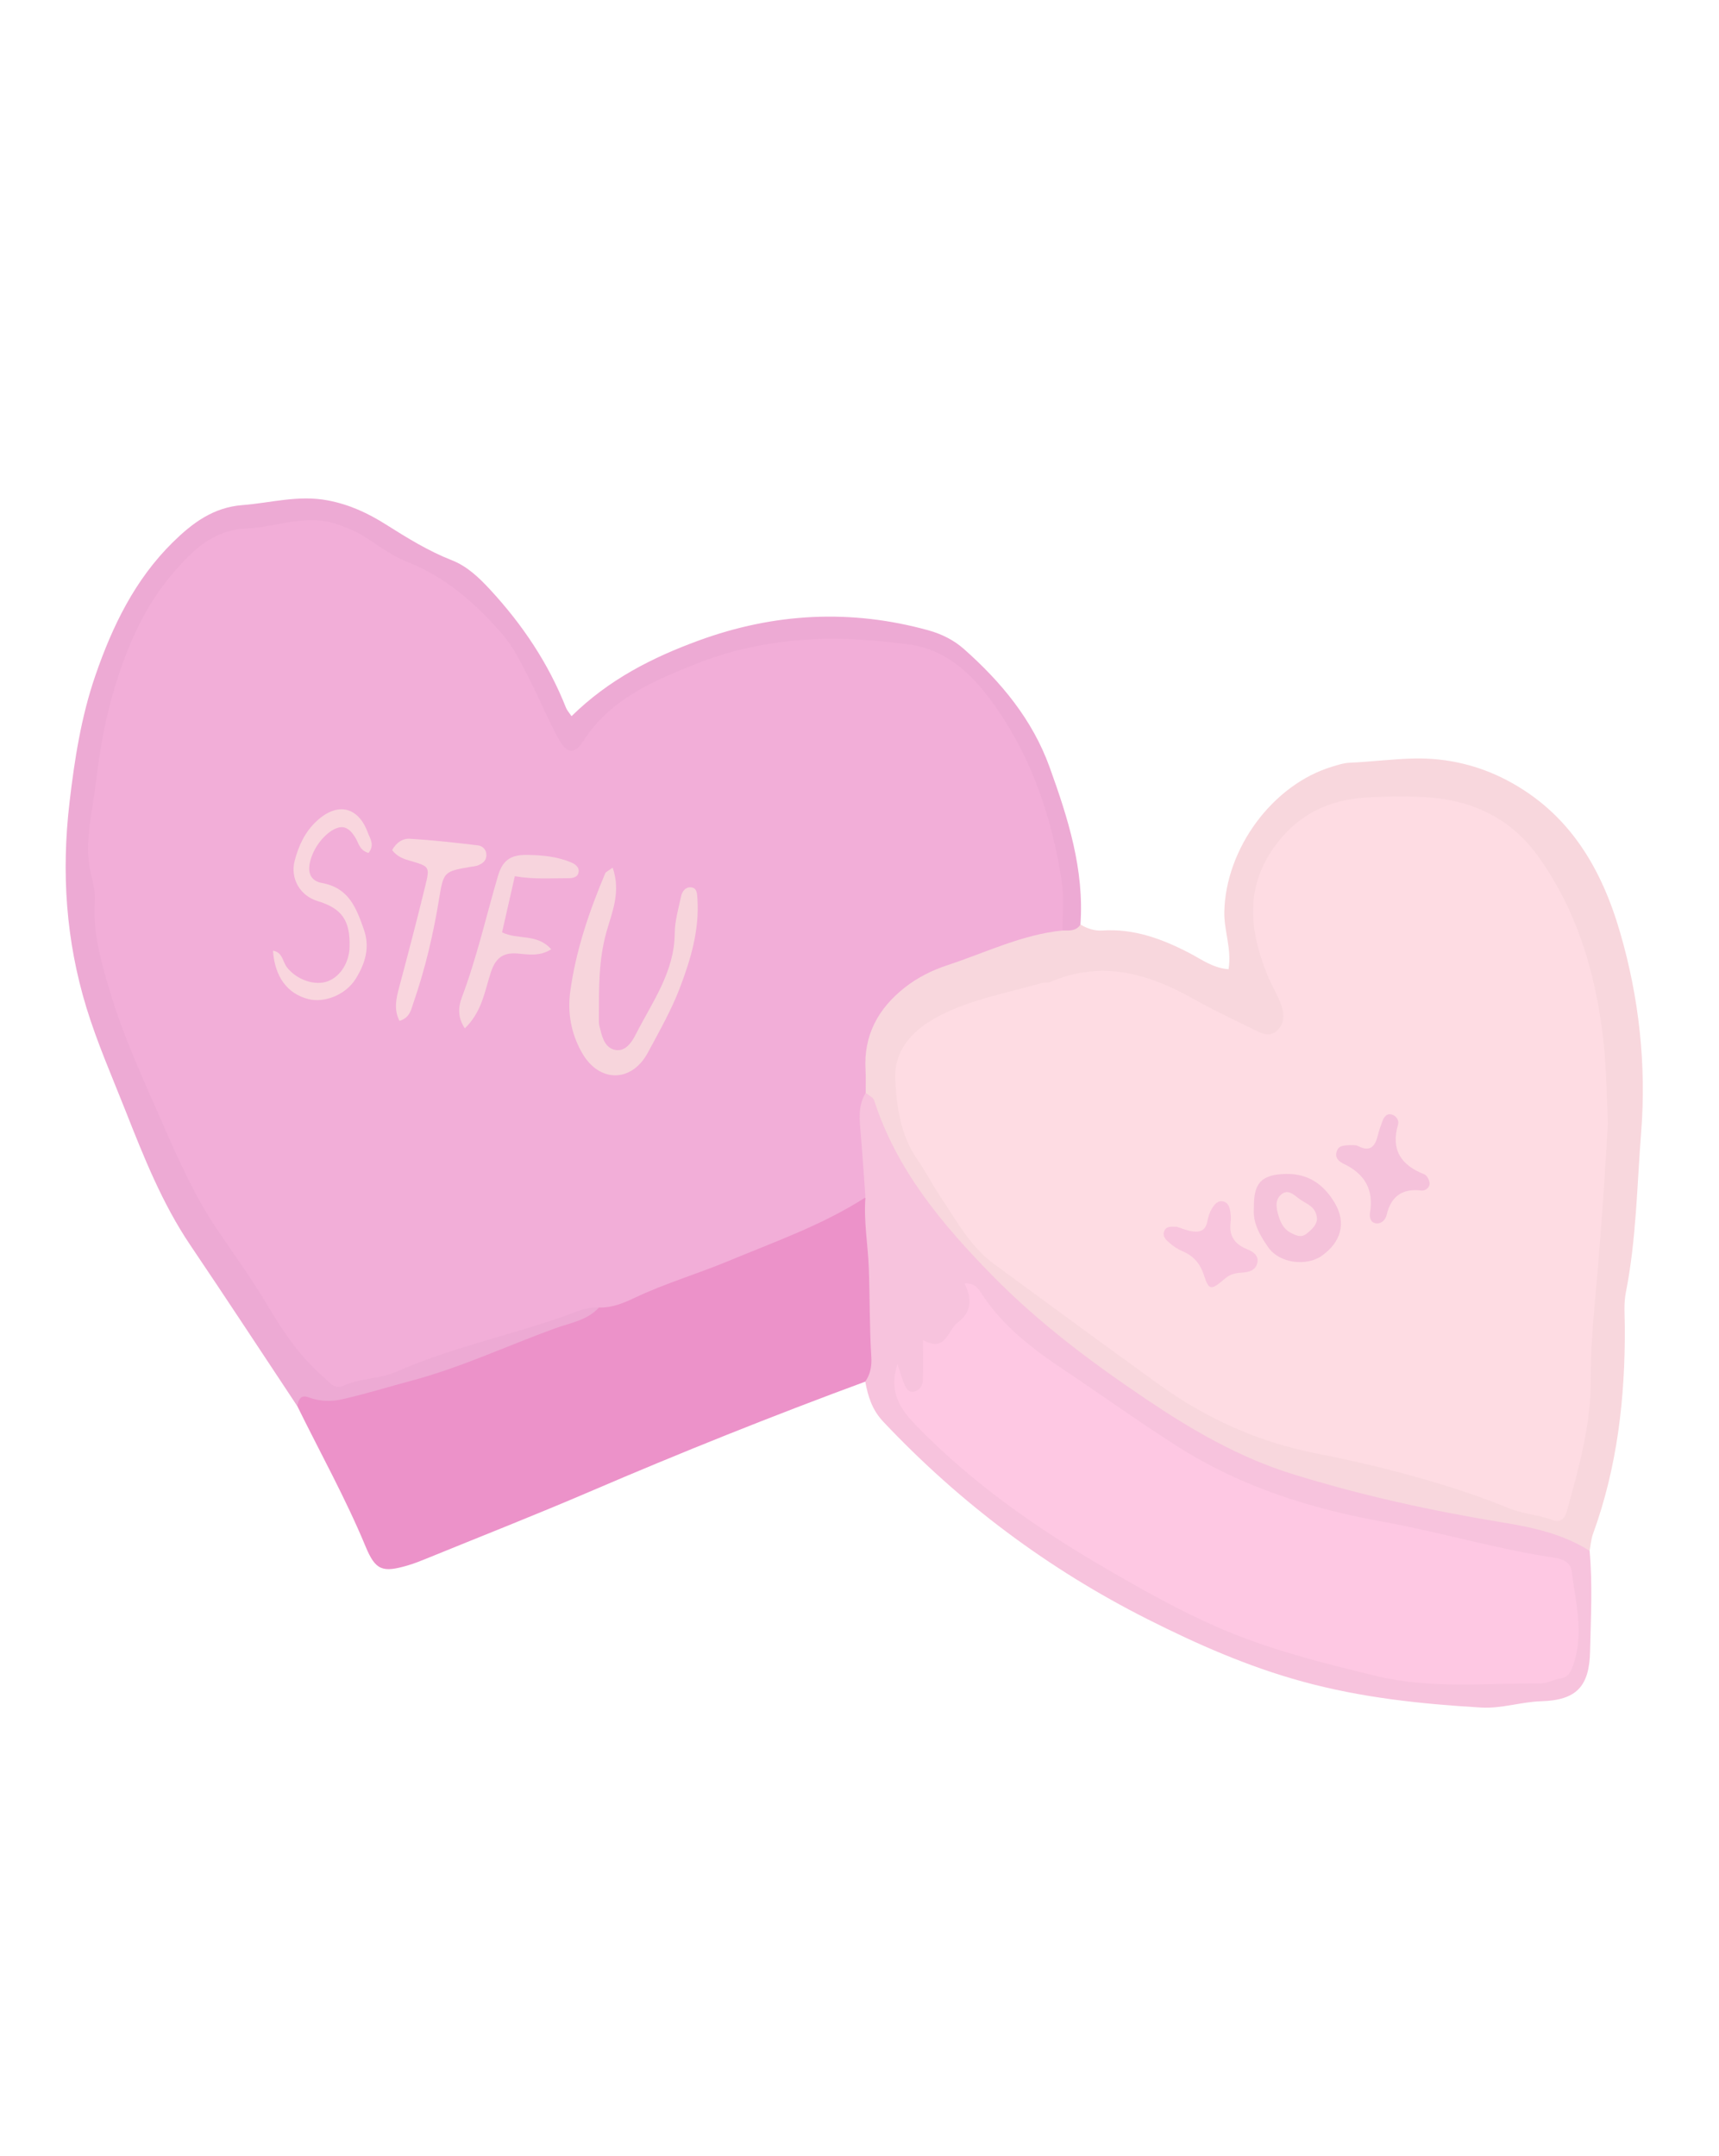 <?xml version="1.0" encoding="UTF-8"?>
<svg id="Layer_1" data-name="Layer 1" xmlns="http://www.w3.org/2000/svg" viewBox="0 0 445 558">
  <defs>
    <style>
      .cls-1 {
        fill: #f2aed8;
      }

      .cls-1, .cls-2, .cls-3, .cls-4, .cls-5, .cls-6, .cls-7, .cls-8, .cls-9, .cls-10, .cls-11, .cls-12, .cls-13, .cls-14 {
        stroke-width: 0px;
      }

      .cls-2 {
        fill: #f8d7dd;
      }

      .cls-3 {
        fill: #f5c2db;
      }

      .cls-4 {
        fill: #ec92c9;
      }

      .cls-5 {
        fill: #f7d4dd;
      }

      .cls-6 {
        fill: #f5c2da;
      }

      .cls-7 {
        fill: #fedce3;
      }

      .cls-8 {
        fill: #edaad4;
      }

      .cls-9 {
        fill: #f7c3dd;
      }

      .cls-10 {
        fill: #fddbe2;
      }

      .cls-11 {
        fill: #f8c5dd;
      }

      .cls-12 {
        fill: #fec8e3;
      }

      .cls-13 {
        fill: #f9d6de;
      }

      .cls-14 {
        fill: #f7d5dc;
      }
    </style>
  </defs>
  <path class="cls-4" d="M223.98,357.61c-24.04,8.86-47.81,18.38-71.36,28.49-13.94,5.98-28.07,11.53-42.12,17.26-1.61.66-3.24,1.31-4.9,1.8-6.64,1.95-8.4,1.3-10.99-4.95-5.16-12.45-11.72-24.19-17.64-36.26-1.6-3.41.73-4.08,3.13-3.95,14.62.74,27.81-5.07,41.08-9.65,11.25-3.88,22.41-8.28,33.35-13.09,21.01-8.25,42.5-15.32,62.67-25.66,2.37-1.22,5.02-3.79,7.96-.71,3.33,13.71,2.57,27.64,2.28,41.53-.05,2.26-.86,4.44-3.47,5.21Z"/>
  <path class="cls-2" d="M279.7,239.3c1.76,1.03,3.6,1.68,5.69,1.54,8.27-.54,15.64,2.23,22.82,6,3,1.58,5.87,3.73,9.83,4.02.86-5.23-1.21-9.95-1.1-14.89.36-16.3,12.45-32.93,28.04-37.58,1.42-.42,2.88-.91,4.34-.97,5.71-.24,11.47-1.02,17.07-1.11,8.06-.13,16.18,1.69,23.66,5.61,16.2,8.49,24.52,22.79,29.37,39.49,4.9,16.85,6.8,34.27,5.43,51.67-1.09,13.82-1.25,27.77-3.97,41.47-.57,2.89-.28,5.98-.26,8.97.1,18.28-1.94,36.23-8.25,53.53-.5,1.38-.59,2.91-.87,4.37-8.72-.62-16.68-4.37-25.25-5.88-25.55-4.5-51.35-8.86-74.36-21.72-28.53-15.94-54.03-35.82-73.8-62.21-6.58-8.79-11.42-18.69-15.23-29.04-2.3-14.68,2.3-25.08,15.22-31.61,11.31-5.71,23.34-9.77,35.89-12.04,1.92-.12,3.84-.02,5.74.37Z"/>
  <path class="cls-9" d="M224.11,282.86c.75.64,1.92,1.14,2.18,1.94,5.83,18.04,17.53,31.99,30.53,45.27,12.11,12.36,25.73,22.55,40.03,32.17,11.89,8,24.07,15.04,37.74,19.28,17.8,5.53,35.96,9.52,54.37,12.53,7.81,1.28,15.67,2.97,22.55,7.36.78,8.65.31,17.32.12,25.98-.2,9.13-3.54,12.67-12.65,12.94-5.25.16-10.23,1.94-15.56,1.63-15.62-.93-30.97-2.54-46.25-6.73-14.1-3.86-27.17-9.62-40.05-16.11-25.81-13.01-48.61-30.09-68.46-51.14-2.91-3.08-3.96-6.54-4.67-10.38,1.35-1.93,1.71-4.09,1.57-6.39-.49-7.66-.36-15.36-.65-23.01-.23-6.07-1.36-12.18-.87-18.29-4.49-7.28-3-15.35-2.99-23.2,0-1.77,1.2-3.24,3.06-3.87Z"/>
  <path class="cls-8" d="M279.7,239.3c-1.13,1.73-2.9,1.56-4.62,1.54-1.94-1.98-1.83-4.53-1.99-7.02-1.06-16.27-6.3-31.21-14.21-45.38-9.84-17.62-25.5-22.18-44.37-21.34-15.79.7-30.61,4.15-44.58,11.5-6.25,3.29-11.91,7.18-16.29,12.92-4.29,5.62-7.98,5.32-11.42-.79-2.57-4.57-4.68-9.39-7.04-14.08-6.12-12.16-14.62-21.97-27.3-27.68-2.73-1.23-5.63-2.33-7.95-4.19-10.23-8.19-21.44-9.12-33.97-6.56-8.72,1.78-15.26,5.92-20.48,12.58-10.16,12.97-14.24,28.3-17.59,44.12-7.4,34.97,2.28,66.59,16.98,97.72,9.04,19.13,21.11,36.26,32.63,53.77,6.87,10.44,9.12,11.27,21.29,7.44,15-4.73,29.79-10.13,44.93-14.43,3.66-1.04,7.27-3.93,11.33-1-3.02,3.34-7.47,3.98-11.32,5.38-12.37,4.49-24.33,10.12-37.1,13.53-5.99,1.6-11.92,3.44-17.96,4.82-2.88.66-5.92.61-8.85-.5-2.03-.77-2.58.7-2.85,2.31-9.22-13.89-18.35-27.83-27.68-41.64-7.32-10.84-12.1-22.93-16.84-34.93-3.47-8.78-7.29-17.48-10.07-26.55-5.33-17.4-6.51-34.98-4.39-53.11,1.31-11.21,3.02-22.18,6.67-32.81,4.41-12.82,10.24-24.89,20.09-34.58,5.06-4.97,10.46-9.03,18.02-9.61,7.35-.56,14.44-2.68,22.11-1.21,5.63,1.07,10.41,3.32,15.02,6.23,5.49,3.46,10.96,6.86,17.06,9.25,3.92,1.54,6.94,4.39,9.91,7.6,8.4,9.09,15.11,19.1,19.65,30.59.27.68.81,1.25,1.43,2.18,9.67-9.51,20.94-15.2,32.94-19.59,19.52-7.14,39.34-8.19,59.41-2.65,3.35.93,6.54,2.47,9.22,4.84,9.66,8.55,17.75,18.29,22.19,30.59,4.75,13.16,9,26.46,7.98,40.77Z"/>
  <path class="cls-1" d="M155.07,338.42c-3.12-.28-5.86,1.14-8.65,2.12-14.52,5.1-29.67,8.28-43.82,14.51-4.33,1.91-9.31,1.58-13.67,3.6-2.39,1.11-3.61-.88-5.08-2.15-5.95-5.11-10.35-11.47-14.28-18.13-4.19-7.08-9.02-13.71-13.6-20.53-5.4-8.06-9.46-16.96-13.34-25.84-5.07-11.63-10.51-23.11-14.16-35.35-2.29-7.68-4.48-15.31-3.93-23.38.26-3.85-1.39-7.29-1.66-11.05-.48-6.58,1.11-12.91,1.89-19.27.93-7.58,2.12-15.22,4.24-22.65,3.38-11.87,8.08-23.22,16.23-32.49,4.73-5.38,9.96-10.68,18.56-11.02,7.79-.31,15.37-3.92,23.45-1.1,2.62.91,5.06,1.87,7.39,3.39,3.54,2.32,7.05,4.89,10.93,6.42,9.81,3.86,17.31,10.53,24.13,18.24,3.18,3.59,5.2,7.85,7.34,12.04,2.59,5.08,4.79,10.37,7.5,15.38,2.14,3.96,4.2,4.2,6.51.59,6.9-10.79,17.95-15.46,29.04-19.88,9.73-3.88,19.79-5.88,30.48-6.43,8.27-.43,16.2.3,24.24,1.28,10.94,1.34,17.89,8.87,23.5,17.06,9.09,13.28,14.11,28.44,16.55,44.33.64,4.15.18,8.48.23,12.72-10.51,1.04-19.93,5.73-29.79,8.97-4.01,1.32-7.79,3.2-11.12,5.83-6.85,5.41-10.63,12.31-10.12,21.26.11,1.98.04,3.98.05,5.96-2.07,3.36-1.6,7.01-1.29,10.66.46,5.46.82,10.94,1.22,16.41-11.09,7.13-23.48,11.47-35.55,16.49-7.99,3.33-16.33,5.76-24.18,9.49-2.86,1.36-5.9,2.63-9.24,2.51Z"/>
  <path class="cls-7" d="M416.24,290.61c-.64,11.93-1.6,26.04-2.82,40.15-.75,8.63-1.67,17.37-1.61,26.02.09,11.95-3.09,23.09-6.2,34.35-.6,2.19-1.76,3-3.77,2.27-3.73-1.36-7.68-1.55-11.46-3.11-8.95-3.7-18.32-6.56-27.62-9.05-7.1-1.9-14.42-3.57-21.7-4.99-15.17-2.95-28.69-8.99-41.27-18.08-14.24-10.29-28.41-20.68-42.57-31.09-5.97-4.39-9.43-10.88-13.46-16.86-2.22-3.3-4.04-6.87-6.31-10.14-4.31-6.23-5.32-13.5-5.69-20.59-.42-8.08,5.01-13.33,11.78-16.76,8.26-4.18,17.43-5.78,26.25-8.33.71-.2,1.56,0,2.22-.28,13.23-5.65,25.29-2.16,37.06,4.49,5.19,2.93,10.61,5.43,15.96,8.08,1.81.89,3.74,1.75,5.57.08,1.93-1.76,1.87-4.19,1.18-6.29-.92-2.82-2.6-5.39-3.71-8.16-4.68-11.65-5.92-22.96,2.38-33.88,5.89-7.75,13.63-11.41,22.97-12,5.72-.36,11.52-.47,17.23.02,11.43.99,20.92,5.87,27.69,15.4,9.74,13.71,14.43,29.13,16.53,45.73.89,6.98,1.03,13.87,1.35,23.03Z"/>
  <path class="cls-12" d="M232.34,353.08c.65,1.98,1.1,3.59,1.73,5.13.47,1.16,1.22,2.38,2.73,1.94,1.28-.37,2.05-1.53,2.09-2.83.1-3.24.03-6.48.03-10.5,5.99,3.41,6.33-2.55,9.09-4.61,3.61-2.69,3.63-6.18,1.67-10.01,2.71-.25,3.68,1.48,4.5,2.74,5.45,8.35,13.15,14.22,21.26,19.63,9.93,6.62,19.6,13.61,29.7,20,16.3,10.31,34.17,15.93,52.92,19.31,14.91,2.69,29.46,7.11,44.47,9.32,1.91.28,4.07,1.16,4.35,3.54.98,8.09,3.29,16.15.32,24.36-.67,1.86-1.3,3.04-3.35,3.36-1.71.27-3.38,1.27-5.05,1.26-14.18-.11-28.41,1.49-42.48-1.92-14.01-3.39-27.93-6.86-41.24-12.68-10.11-4.42-19.68-9.85-29.11-15.33-17.64-10.26-34.37-21.98-48.75-36.78-4.37-4.49-7.19-8.84-4.9-15.95Z"/>
  <path class="cls-14" d="M158.6,224.57c2.19,6.3-.17,11.54-1.58,16.54-2.09,7.38-1.97,14.75-1.98,22.21,0,.75-.05,1.52.13,2.24.61,2.43,1.17,5.34,3.72,6.1,2.89.87,4.69-1.94,5.7-3.94,4.24-8.36,10.02-16.14,10.08-26.2.02-3.18.98-6.36,1.64-9.51.26-1.24,1.07-2.42,2.48-2.35,1.63.09,1.65,1.56,1.74,2.79.58,8.14-1.7,15.82-4.53,23.22-2.21,5.8-5.33,11.27-8.28,16.76-4.2,7.81-12.58,7.87-17.03.11-2.81-4.89-3.82-10.33-3.07-15.88,1.44-10.65,4.9-20.75,9.05-30.62.16-.38.74-.58,1.93-1.47Z"/>
  <path class="cls-13" d="M95.44,220.78c-2.45-.68-2.6-2.68-3.5-4.07-.7-1.08-1.43-2.08-2.67-2.5-2.52-.85-6.8,2.82-8.49,7.21-1.46,3.8-.82,6.5,2.59,7.13,6.92,1.27,8.83,6.37,10.8,11.95,1.69,4.77.32,8.92-2.04,12.77-2.6,4.24-8.17,6.38-12.31,5.32-5.46-1.39-8.68-5.77-9.16-12.53,2.5.38,2.49,2.85,3.63,4.32,2.55,3.27,7.3,4.87,10.64,3.57,3.23-1.26,5.48-4.86,5.57-8.93.16-6.81-2-9.89-8.29-11.8-4.54-1.37-7.12-5.84-5.93-10.42,1.02-3.91,2.63-7.45,5.72-10.31,5.32-4.92,10.74-3.77,13.22,3.03.57,1.56,1.84,3.11.2,5.23Z"/>
  <path class="cls-5" d="M142.67,245.71c-3,1.92-6.05,1.3-8.79,1.08-4.02-.31-5.73,1.52-6.87,5.05-1.56,4.82-2.29,10.11-6.68,14.32-1.93-2.85-1.68-5.6-.77-8.02,3.87-10.25,6.27-20.93,9.34-31.4,1.23-4.19,3.4-5.51,7.49-5.46,4.04.05,7.93.4,11.65,2.02.97.42,1.83,1.21,1.77,2.19-.09,1.56-1.45,1.82-2.74,1.81-4.47-.02-8.96.35-13.8-.52-1.09,4.79-2.17,9.53-3.3,14.53,3.99,2.01,9.1.23,12.71,4.38Z"/>
  <path class="cls-13" d="M101.53,220.02c1.19-2.19,2.93-3.03,4.55-2.93,5.91.36,11.8,1.01,17.67,1.72,1.21.15,2.23,1.15,2.16,2.64-.07,1.44-1.1,2.13-2.31,2.58-.46.17-.97.2-1.46.28-6.98,1.21-7.31,1.16-8.4,7.89-1.5,9.33-3.63,18.45-6.72,27.37-.62,1.79-.91,3.85-3.61,4.66-1.47-2.9-.89-5.64-.13-8.5,2.36-8.85,4.69-17.72,6.86-26.62,1.17-4.79,1.02-4.86-3.96-6.31-1.7-.49-3.31-1.01-4.67-2.77Z"/>
  <path class="cls-6" d="M324.6,312.69c-.12-6.57,1.98-8.68,8.23-8.84,5.89-.15,9.9,2.78,12.72,7.54,2.99,5.06,1.65,10.07-3.33,13.61-4.02,2.86-11.02,2-13.91-2.16-2.09-3-4.06-6.29-3.71-10.15Z"/>
  <path class="cls-3" d="M349.5,296.39c.59.06,1.44-.09,2.05.23,3.21,1.67,4.46.04,5.15-2.83.29-1.2.72-2.36,1.14-3.53.35-.97.99-1.97,2.03-1.87,1.39.13,2.38,1.47,2.05,2.63-1.92,6.62.76,10.57,6.83,12.94.69.27,1.35,1.6,1.34,2.43-.01.95-1.1,1.87-2.09,1.75-5.01-.6-7.91,1.48-9.06,6.38-.27,1.16-1.29,2.28-2.68,2.12-1.59-.19-1.78-1.7-1.59-2.87.96-5.96-1.45-9.97-6.77-12.51-1.38-.66-2.55-1.73-1.75-3.52.61-1.37,1.98-1.25,3.35-1.35Z"/>
  <path class="cls-11" d="M304.68,317.52c1.1.36,2.25.86,3.46,1.1,2.17.44,3.95.14,4.42-2.57.21-1.19.64-2.41,1.28-3.42.63-.99,1.52-2.08,3-1.61,1.07.34,1.43,1.37,1.61,2.34.17.97.25,2,.12,2.98-.46,3.47.99,5.66,4.19,6.96,1.63.66,3.31,1.69,2.65,3.85-.48,1.56-1.99,2.11-3.58,2.21-1.71.11-3.21.27-4.74,1.59-3.59,3.09-4.15,3.05-5.41-.85-1.04-3.2-2.79-5.08-5.71-6.32-1.12-.48-2.2-1.19-3.12-2-.9-.78-2.04-1.68-1.47-3.12.59-1.49,2.01-1.09,3.31-1.14Z"/>
  <path class="cls-10" d="M340.93,315.52c-.07,1.52-1.32,2.71-2.7,3.8-1.44,1.13-2.76.45-4.12-.25-1.68-.88-2.5-2.41-3.03-4.06-.6-1.89-1.17-4.1.37-5.64,1.94-1.93,3.56,0,5.14,1.1,1.78,1.24,4.2,1.87,4.34,5.05Z"/>
</svg>